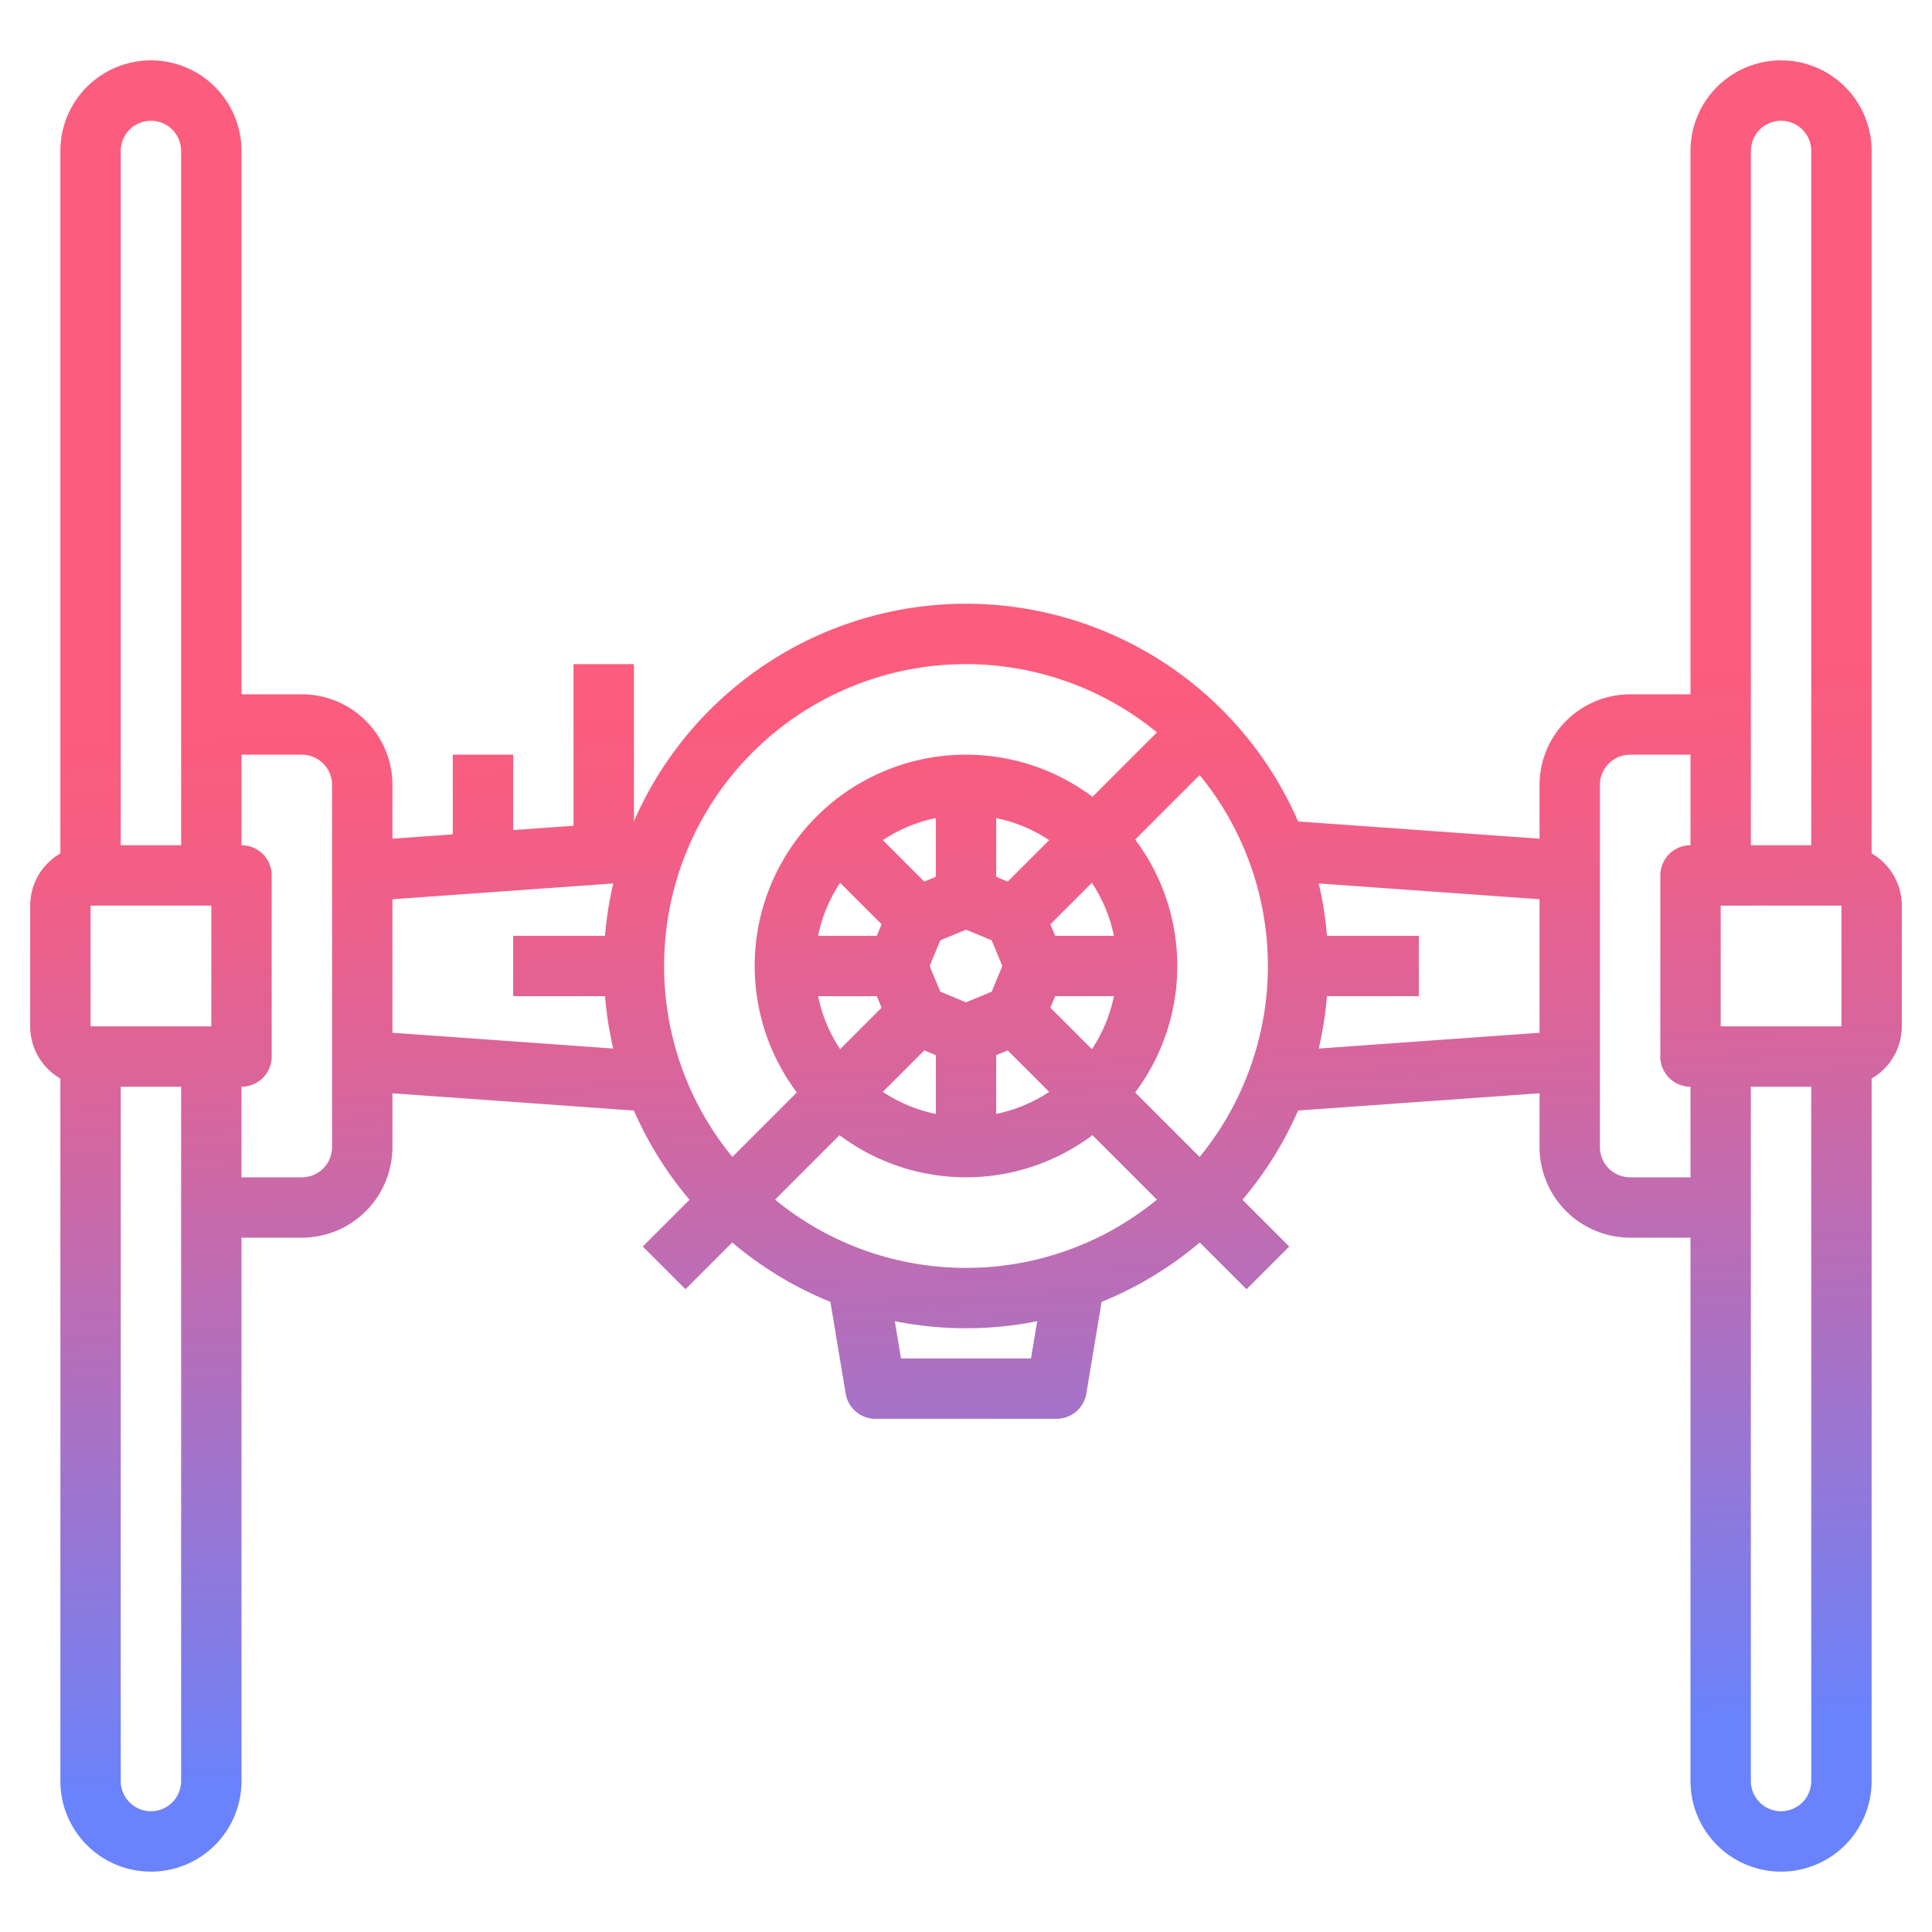 <?xml version="1.0"?>
<svg xmlns="http://www.w3.org/2000/svg" xmlns:xlink="http://www.w3.org/1999/xlink" id="GD001" viewBox="0 0 512 512" width="512" height="512"><defs><linearGradient id="New_Gradient_Swatch_2" x1="252.69" y1="184.835" x2="265.65" y2="463.471" gradientUnits="userSpaceOnUse"><stop offset="0" stop-color="#fc5c7d"/><stop offset="0.129" stop-color="#f35e85"/><stop offset="0.343" stop-color="#d9659b"/><stop offset="0.616" stop-color="#b070bf"/><stop offset="0.934" stop-color="#777ff0"/><stop offset="1" stop-color="#6a82fb"/></linearGradient></defs><path d="M496,226.165V40a24,24,0,0,0-48,0V184H432a24.027,24.027,0,0,0-24,24v14.268l-63.983-4.574A95.986,95.986,0,0,0,168,217.655V176H152v42.836l-16,1.144V200H120v21.124l-16,1.144V208a24.027,24.027,0,0,0-24-24H64V40a24,24,0,0,0-48,0V226.165A16,16,0,0,0,8,240v32a16,16,0,0,0,8,13.835V472a24,24,0,0,0,48,0V328H80a24.027,24.027,0,0,0,24-24V289.732l63.983,4.574a96.186,96.186,0,0,0,14.749,23.649l-12.389,12.388,11.314,11.314,12.388-12.389a96.113,96.113,0,0,0,26.017,15.746l4.047,24.3A8,8,0,0,0,232,376h48a8,8,0,0,0,7.891-6.686l4.047-24.3a96.113,96.113,0,0,0,26.017-15.746l12.388,12.389,11.314-11.314-12.389-12.388a96.186,96.186,0,0,0,14.749-23.649L408,289.732V304a24.027,24.027,0,0,0,24,24h16V472a24,24,0,0,0,48,0V285.835A16,16,0,0,0,504,272V240A16,16,0,0,0,496,226.165ZM488,272H456V240h32l.01,32ZM472,32a8.009,8.009,0,0,1,8,8V224H464V40A8.009,8.009,0,0,1,472,32ZM24,272V240H56v32ZM40,32a8.009,8.009,0,0,1,8,8V224H32V40A8.009,8.009,0,0,1,40,32Zm0,448a8.009,8.009,0,0,1-8-8V288H48V472A8.009,8.009,0,0,1,40,480ZM88,304a8.009,8.009,0,0,1-8,8H64V288a8,8,0,0,0,8-8V232a8,8,0,0,0-8-8V200H80a8.009,8.009,0,0,1,8,8Zm16-30.308V238.308l58.517-4.183A95.476,95.476,0,0,0,160.336,248H136v16h24.336a95.476,95.476,0,0,0,2.181,13.875ZM176,256a79.953,79.953,0,0,1,130.6-61.913l-17.08,17.08a55.972,55.972,0,0,0-78.352,78.352l-17.08,17.08A79.623,79.623,0,0,1,176,256Zm80,9.625-6.806-2.819L246.375,256l2.819-6.806L256,246.375l6.806,2.819L265.625,256l-2.819,6.806Zm11.052-31.991L264,232.37V216.805a39.756,39.756,0,0,1,14.042,5.839ZM248,232.37l-3.052,1.264-10.99-10.99A39.756,39.756,0,0,1,248,216.805Zm-25.356,1.588,10.99,10.99L232.37,248H216.805A39.756,39.756,0,0,1,222.644,233.958ZM232.37,264l1.264,3.052-10.99,10.99A39.756,39.756,0,0,1,216.805,264Zm12.578,14.366L248,279.63V295.2a39.756,39.756,0,0,1-14.042-5.839ZM264,279.63l3.052-1.264,10.99,10.99A39.756,39.756,0,0,1,264,295.2Zm14.366-12.578L279.63,264H295.2a39.756,39.756,0,0,1-5.839,14.042ZM279.63,248l-1.264-3.052,10.99-10.99A39.756,39.756,0,0,1,295.2,248Zm-6.408,112H238.778l-1.643-9.866a96.294,96.294,0,0,0,37.73,0ZM256,336a79.623,79.623,0,0,1-50.6-18.087l17.08-17.08a55.889,55.889,0,0,0,67.038,0l17.08,17.08A79.623,79.623,0,0,1,256,336Zm61.913-29.4-17.08-17.08a55.889,55.889,0,0,0,0-67.038l17.08-17.08a79.82,79.82,0,0,1,0,101.2Zm31.57-28.724A95.476,95.476,0,0,0,351.664,264H376V248H351.664a95.476,95.476,0,0,0-2.181-13.875L408,238.308v35.384ZM432,312a8.009,8.009,0,0,1-8-8V208a8.009,8.009,0,0,1,8-8h16v24a8,8,0,0,0-8,8v48a8,8,0,0,0,8,8v24Zm40,168a8.009,8.009,0,0,1-8-8V288h16V472A8.009,8.009,0,0,1,472,480Z" style="fill:url(#New_Gradient_Swatch_2)"/></svg>
